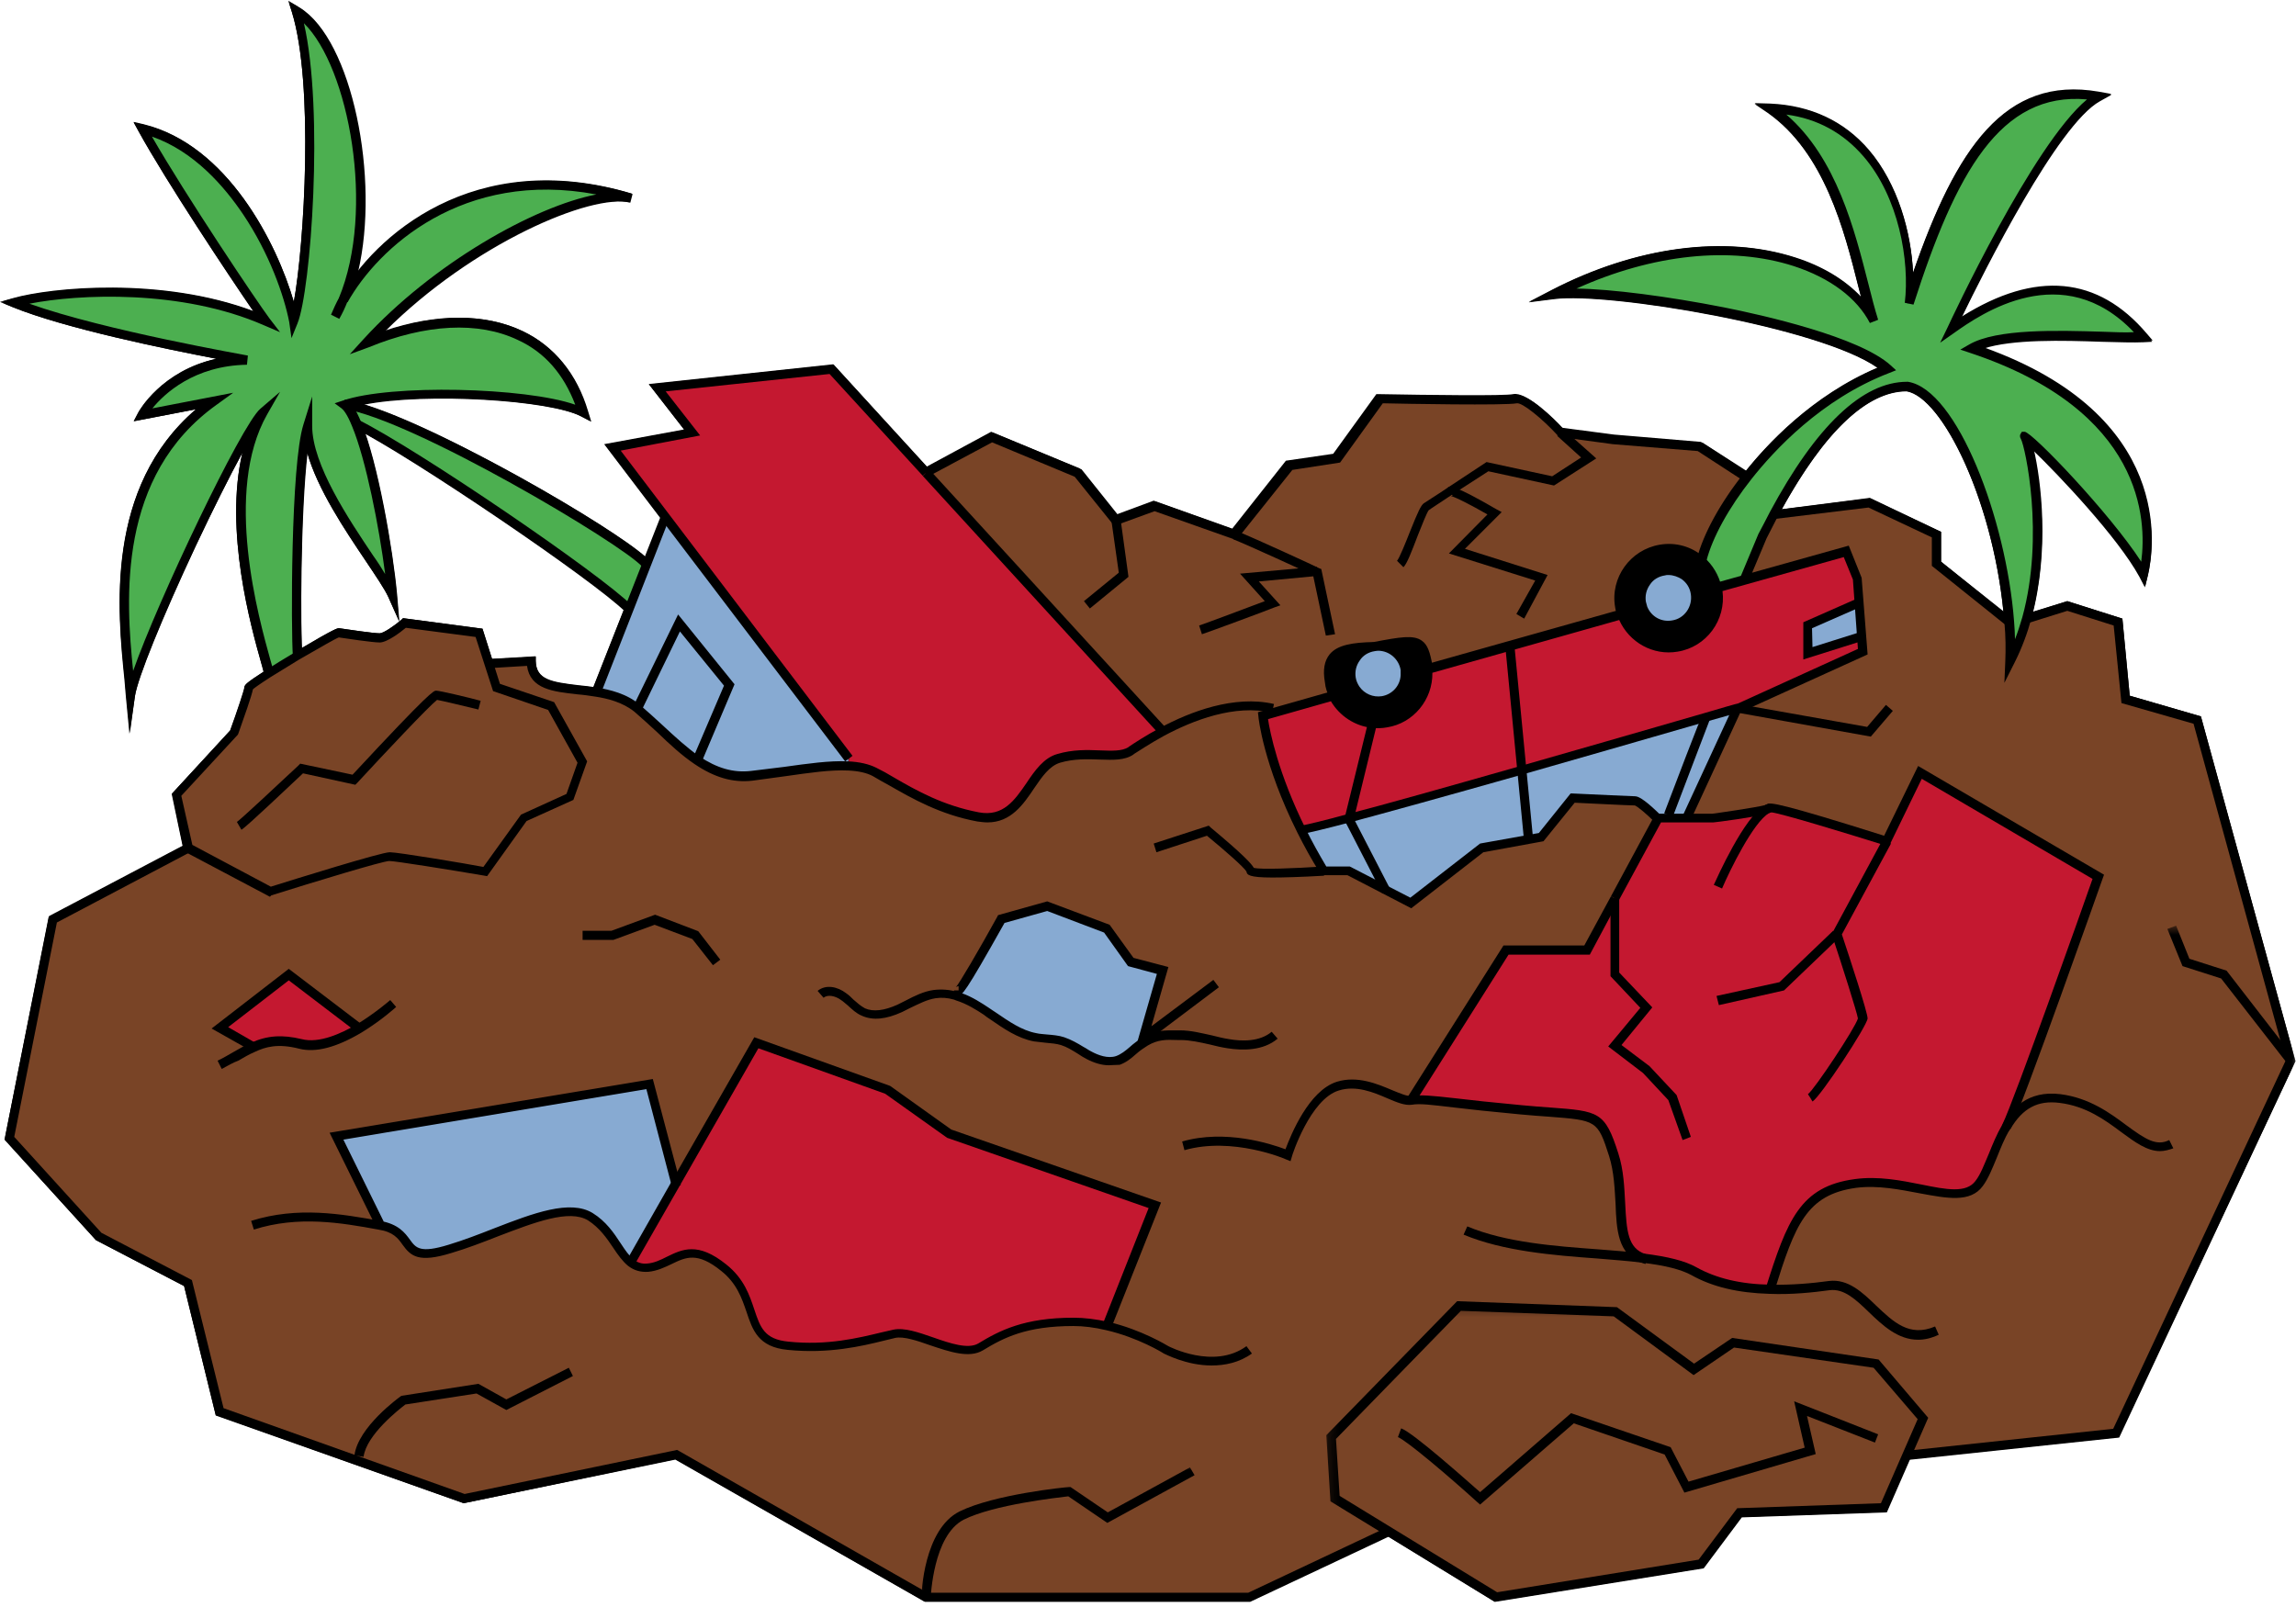<svg width="210" height="147" viewBox="0 0 210 147" fill="none" xmlns="http://www.w3.org/2000/svg">
<mask id="mask0_5507_6981" style="mask-type:luminance" maskUnits="userSpaceOnUse" x="0" y="0" width="210" height="147">
<path d="M0 0H210V147H0V0Z" fill="white"/>
</mask>
<g mask="url(#mask0_5507_6981)">
<path d="M209.953 97.067L201.302 65.531L194.792 63.64L194.12 56.588L189.083 54.989L185.932 55.958C187.401 49.995 186.604 43.989 185.974 41.218C188.286 43.442 193.703 49.156 195.677 52.765L196.177 53.729L196.432 52.682C197.021 50.286 198.865 38.151 181.396 31.895C184.042 31.015 188.703 31.14 192.229 31.265C193.828 31.307 195.172 31.349 196.052 31.307L196.849 31.265L196.307 30.635C191.896 25.343 186.229 24.802 179.422 29.041C181.526 24.713 188.198 11.406 192.062 9.265L193.115 8.677L191.938 8.463C183.37 6.994 178.922 13.588 174.974 25.01C174.807 21.312 173.589 16.906 170.943 13.796C168.677 11.109 165.609 9.682 161.917 9.557L160.484 9.515L161.661 10.312C166.87 13.968 168.677 21.062 169.979 26.27C170.062 26.604 170.146 26.901 170.229 27.234C168.76 25.64 166.703 24.422 164.182 23.583C157.755 21.484 149.609 22.573 141.927 26.562L139.828 27.656L142.177 27.359C147.135 26.729 166.448 29.922 171.74 33.661C165.948 36.135 161.786 40.463 159.729 43.067L155.74 40.505L147.766 39.833L142.979 39.203C142.135 38.281 139.745 35.927 138.568 36.135C137.812 36.307 130.797 36.224 126.266 36.135H126.052L122.109 41.593L117.781 42.224L112.87 48.442L105.688 45.88L102.286 47.14L98.927 42.937L90.823 39.578L84.859 42.77L76.255 33.364L59.375 35.172L62.604 39.328L55.344 40.672L60.464 47.39L59.078 50.958C55.891 48.104 40.438 39.161 33.297 37.02C38.964 35.885 50.344 36.599 53.203 38.109L54.083 38.573L53.786 37.609C52.781 34.208 50.682 31.645 47.828 30.302C44.427 28.661 39.974 28.661 35.229 30.302C43.208 22.323 54.083 17.661 57.651 18.541L57.859 17.744C45.391 14.01 36.865 19.677 32.75 24.885C34.766 16.317 32.203 3.635 27.417 0.698L26.37 0.067L26.703 1.119C28.719 7.666 27.838 22.364 26.875 27.614C25.318 22.239 20.787 13.25 13.141 11.406L12.219 11.192L12.682 12.036C15.198 16.609 20.87 25.135 23.177 28.494C14.781 25.343 4.703 26.354 1.172 27.317L0 27.614L1.13 28.073C5.964 30.047 15.24 31.937 19.818 32.817C14.823 33.953 12.766 37.562 12.682 37.734L12.26 38.531L17.927 37.437C9.573 44.578 10.75 55.958 11.38 62.172C11.422 62.677 11.463 63.177 11.505 63.64L11.838 67.125L12.344 63.682C12.594 62.047 14.823 56.547 17.885 49.995C19.484 46.593 20.995 43.567 22.172 41.427C20.49 48.567 22.969 57.385 23.891 60.661C23.974 60.995 24.057 61.25 24.099 61.458C22.338 62.593 22.338 62.718 22.338 62.927C22.297 63.177 21.667 65.109 21.037 66.833L15.703 72.625L16.708 77.416L4.448 83.88L0.417 104.244L8.776 113.442L16.838 117.64L19.734 129.442L42.411 137.505L61.766 133.474L84.484 146.448L84.568 146.489H114.297L126.938 140.526L136.677 146.489L155.781 143.422L159.271 138.76L172.536 138.302L174.635 133.474L193.786 131.458L209.953 97.067ZM54.25 62.885C53.786 62.802 53.37 62.76 52.906 62.718C50.427 62.422 49.042 62.213 49 60.489V60.073L45.01 60.281L44.13 57.51L36.865 56.547L36.74 56.672C36.026 57.302 35.062 57.932 34.724 57.932C34.177 57.932 31.87 57.593 31.031 57.468H30.99C30.859 57.468 30.651 57.468 27.588 59.276C27.458 56.041 27.5 46.385 28.088 41.385C29.016 44.703 31.531 48.401 33.422 51.255C34.349 52.64 35.146 53.817 35.479 54.531L36.49 56.797L36.276 54.317C35.943 50.541 34.724 43.567 33.38 39.625C39.344 42.895 53.958 52.849 57.062 55.745L54.25 62.885ZM177.536 51.38V48.651L171.026 45.583L162.964 46.593C166.911 39.453 170.776 35.802 174.385 35.802C177.62 36.349 182.24 45.625 183.245 56L177.536 51.38Z" fill="black"/>
</g>
<path d="M183.792 56.88C183.078 47.771 178.755 36.01 174.427 35.339C169.724 35.339 165.484 41.01 162.208 47.057C161.875 47.729 161.495 48.401 161.156 49.026C161.156 49.026 160.068 51.63 159.479 53.057L157.042 53.729C156.833 52.724 156.286 51.844 155.573 51.214C156.12 49.073 157.589 46.297 159.771 43.526C162.839 39.625 167.333 35.719 172.536 33.703C167.964 29.672 147.094 26.271 142.094 26.943C155.995 19.76 168.172 23.417 171.234 29.417C169.724 24.547 168.464 14.641 161.875 9.979C172.75 10.396 175.141 22.156 174.469 27.823C178.583 14.974 182.953 7.375 191.854 8.885C187.068 11.49 178.375 30.219 178.375 30.219C188.37 23.245 193.62 28.031 195.969 30.891C192.948 31.099 183.583 30.005 180.224 31.979C197.271 37.651 196.849 48.943 195.969 52.641C193.365 47.854 184.672 39.37 185.094 40.042C185.469 40.589 187.401 48.859 185.26 56.672C184.885 58.016 184.422 59.318 183.792 60.578C183.917 59.359 183.875 58.141 183.792 56.88Z" fill="#4CAF50"/>
<path d="M183.453 103.115C183.453 103.157 183.412 103.157 183.412 103.199C183.453 103.157 183.453 103.157 183.453 103.115Z" fill="#C41830"/>
<path d="M139.073 101.516C132.099 100.844 130.38 100.427 129.078 100.636L137.771 86.907H145.161L147.724 82.162L151.667 74.813H156.625C156.625 74.813 160.531 74.266 161.578 74.011C161.703 73.969 161.786 73.927 161.828 73.927C162.042 73.719 172.495 76.995 172.495 76.995L175.562 70.698L191.854 80.271C191.854 80.271 184.672 100.719 183.5 103.073C183.5 103.115 183.453 103.157 183.453 103.157C183.453 103.157 183.411 103.198 183.411 103.24C182.406 105 181.901 107.099 181.021 108.318C179.297 110.714 174.51 107.646 169.724 108.318C164.938 108.99 163.844 111.802 161.917 118.021C159.562 117.979 157.083 117.558 154.943 116.381C153.812 115.75 152.172 115.417 150.24 115.209C147.219 114.115 148.812 109.745 147.552 105.761C146.208 101.516 146 102.188 139.073 101.516Z" fill="#C41830"/>
<path d="M170.062 55.115L170.271 58.225L165.359 59.735V57.219L170.062 55.115Z" fill="#87AAD2"/>
<path d="M158.891 64.859L154.271 74.812H152.594V74.557C152.594 74.557 155.953 65.74 155.995 65.698C157.797 65.193 158.891 64.859 158.891 64.859Z" fill="#87AAD2"/>
<path d="M155.067 54.318C155.281 55.662 154.354 56.964 153.01 57.178C151.838 57.386 150.703 56.714 150.281 55.662C150.198 55.495 150.156 55.287 150.114 55.115C149.906 53.73 150.828 52.474 152.172 52.219C153.515 51.969 154.859 52.933 155.067 54.318Z" fill="#87AAD2"/>
<path d="M157.083 53.943C157.505 56.417 155.828 58.771 153.349 59.193C151.167 59.568 149.068 58.266 148.307 56.209C148.224 55.959 148.141 55.703 148.099 55.453C147.677 52.974 149.359 50.625 151.839 50.245C153.224 50.037 154.568 50.459 155.531 51.297C156.245 51.927 156.792 52.807 157 53.818C157.083 53.818 157.083 53.901 157.083 53.943ZM153.01 57.177C154.354 56.964 155.281 55.662 155.068 54.318V54.276C154.859 52.891 153.557 51.969 152.172 52.219C150.786 52.474 149.865 53.729 150.115 55.115C150.156 55.328 150.198 55.495 150.281 55.662C150.745 56.714 151.839 57.386 153.01 57.177Z" fill="black"/>
<path d="M148.307 56.209C149.021 58.266 151.125 59.568 153.349 59.193C155.828 58.771 157.505 56.459 157.083 53.943C157.083 53.901 157.042 53.818 157.042 53.73L159.479 53.058L168.885 50.417L169.89 52.891L170.062 55.115L165.359 57.219V59.776L170.312 58.266L170.396 59.651L158.89 64.901C158.89 64.901 157.797 65.235 155.995 65.74C152.38 66.792 145.833 68.683 139.198 70.568L138.104 59.146L148.307 56.209Z" fill="#C41830"/>
<mask id="mask1_5507_6981" style="mask-type:luminance" maskUnits="userSpaceOnUse" x="121" y="119" width="57" height="28">
<path d="M121.177 119.308H177.177V147H121.177V119.308Z" fill="white"/>
</mask>
<g mask="url(#mask1_5507_6981)">
<path d="M136.802 146.11L127.021 140.105L122.11 137.084L121.771 131.459L133.443 119.49L147.766 119.995L154.943 125.24L158.516 122.85L171.615 124.74L175.896 129.777L174.386 133.136L172.287 137.923L159.099 138.386L155.573 143.089L136.802 146.11Z" fill="#794426"/>
</g>
<path d="M152.594 74.558V74.813H151.667C151.667 74.813 150.031 73.172 149.61 73.172C149.193 73.172 143.901 72.922 143.901 72.922L141.005 76.49L139.828 76.698L139.24 70.526C145.875 68.641 152.38 66.75 156.037 65.698C155.953 65.698 152.594 74.558 152.594 74.558Z" fill="#87AAD2"/>
<path d="M123.365 74.938C127.354 73.886 133.318 72.209 139.198 70.526L139.787 76.698L135.542 77.5L129.037 82.579L126.682 81.36L123.365 74.938Z" fill="#87AAD2"/>
<path d="M125.51 66.161C123.953 65.995 122.609 65.026 121.937 63.64C121.729 63.265 121.604 62.844 121.521 62.38C121.099 59.906 122.276 59.276 125.594 59.146C124.208 59.359 123.281 60.661 123.536 62.047C123.578 62.422 123.745 62.76 123.953 63.052C124.5 63.807 125.427 64.271 126.432 64.104C127.609 63.891 128.448 62.927 128.531 61.791C128.531 61.625 128.531 61.416 128.49 61.25C128.281 59.906 126.979 58.937 125.594 59.193C129.625 58.432 130.083 58.432 130.463 60.911C130.463 61.036 130.505 61.12 130.505 61.25C130.713 63.599 129.078 65.781 126.724 66.161C126.349 66.203 125.927 66.203 125.51 66.161Z" fill="black"/>
<path d="M123.578 62.047C123.364 60.662 124.292 59.402 125.635 59.146C126.979 58.938 128.281 59.865 128.531 61.209C128.573 61.417 128.573 61.584 128.573 61.751C128.489 62.886 127.651 63.891 126.474 64.063C125.469 64.23 124.542 63.766 123.995 63.011C123.786 62.761 123.62 62.422 123.578 62.047Z" fill="#87AAD2"/>
<path d="M139.198 70.526C133.276 72.208 127.313 73.885 123.365 74.938L125.511 66.328V66.162C125.927 66.203 126.349 66.203 126.771 66.12C129.12 65.74 130.755 63.557 130.547 61.208L138.104 59.062L139.198 70.526Z" fill="#C41830"/>
<path d="M123.364 74.938C121.307 75.484 119.797 75.859 119.083 75.984C115.979 69.771 115.557 65.448 115.557 65.448L116.604 65.151L121.979 63.641C122.651 65.026 123.995 65.995 125.552 66.162V66.328L123.364 74.938Z" fill="#C41830"/>
<path d="M121.099 79.641C120.302 78.38 119.63 77.12 119.042 75.984C119.755 75.859 121.265 75.484 123.323 74.938L126.64 81.359L123.323 79.641H121.099Z" fill="#87AAD2"/>
<path d="M102.078 47.6L105.604 46.298L112.953 48.902L117.948 42.605L122.318 41.933L126.224 36.516C126.224 36.516 137.516 36.725 138.609 36.516C139.703 36.308 142.724 39.579 142.724 39.579L147.677 40.251L155.573 40.923L159.771 43.657C157.589 46.428 156.12 49.199 155.573 51.339C154.609 50.501 153.266 50.079 151.88 50.287C149.401 50.709 147.724 53.016 148.141 55.495C148.182 55.745 148.266 56.042 148.349 56.251L138.146 59.105L130.589 61.251C130.589 61.162 130.589 61.037 130.547 60.912C130.125 58.433 129.667 58.391 125.677 59.194C122.318 59.277 121.182 59.907 121.604 62.423C121.688 62.886 121.812 63.308 122.021 63.683L116.651 65.194L116.562 64.86C112.953 64.022 109.047 65.574 106.443 67.001L106.318 66.751L84.859 43.319L90.906 40.042L98.719 43.319L102.078 47.6Z" fill="#794426"/>
<path d="M103.464 96.016C103.042 96.397 102.625 96.73 102.12 96.897C101.281 97.193 100.313 96.897 99.516 96.48C98.719 96.058 98.005 95.469 97.125 95.219C96.323 94.969 95.443 95.011 94.604 94.839C92.922 94.506 91.537 93.412 90.151 92.449C89.354 91.902 88.433 91.355 87.505 91.063L87.636 90.683C87.844 90.683 91.537 84.131 91.537 84.131L95.74 82.959L101.198 85.016L103.38 88.037L106.318 88.792L104.557 95.011L104.641 95.136C104.261 95.344 103.886 95.641 103.464 96.016Z" fill="#87AAD2"/>
<path d="M77.599 70.068L77.641 69.354L60.844 47.266L56.016 40.88L63.323 39.536L60.13 35.422L76.042 33.703L84.734 43.193L106.193 66.625L106.318 66.875C104.932 67.588 103.927 68.302 103.464 68.594C102.12 69.521 99.599 68.469 96.87 69.266C94.141 70.068 93.677 75.401 89.479 74.599C85.281 73.802 82.427 71.745 80.031 70.484C79.359 70.276 78.521 70.109 77.599 70.068Z" fill="#C41830"/>
<path d="M63.74 69.563L66.677 62.678L62.062 57.006L58.24 64.86C57.146 63.98 55.844 63.6 54.5 63.391L57.526 55.745L59.12 51.672L60.802 47.35L77.599 69.438L77.557 70.152C75.078 70.027 71.844 70.699 68.693 71.032C66.849 71.199 65.25 70.568 63.74 69.563Z" fill="#87AAD2"/>
<path d="M105.646 110.251L101.281 121.298C100.312 121.084 99.266 120.917 98.172 120.917C93.807 120.917 91.667 122.011 89.693 123.183C87.719 124.36 83.812 121.548 81.797 122.011C79.781 122.428 76.422 123.521 72.099 123.1C67.771 122.683 69.703 118.735 66.219 115.923C62.734 113.105 61.641 115.709 59.245 115.923C58.62 115.964 58.115 115.792 57.734 115.459L61.807 108.318L69.198 95.428L81.167 99.756L86.833 103.787L105.646 110.251Z" fill="#C41830"/>
<path d="M66.724 62.678L63.781 69.563C61.891 68.303 60.213 66.412 58.323 64.86L62.146 57.006L66.724 62.678Z" fill="#87AAD2"/>
<mask id="mask2_5507_6981" style="mask-type:luminance" maskUnits="userSpaceOnUse" x="0" y="44" width="210" height="103">
<path d="M0 44.641H210V147H0V44.641Z" fill="white"/>
</mask>
<g mask="url(#mask2_5507_6981)">
<path d="M23.135 95.765C24.312 95.218 25.573 94.968 27.5 95.468C29.182 95.89 31.198 95.052 32.875 94.083L26.453 89.172L20.156 94.083L23.135 95.765ZM106.318 88.791L103.38 88.036L101.198 85.015L95.739 82.958L91.536 84.13C91.536 84.13 87.885 90.682 87.635 90.682L87.505 91.062C88.432 91.354 89.354 91.859 90.151 92.448C91.536 93.411 92.922 94.505 94.604 94.838C95.443 95.01 96.323 94.968 97.125 95.218C98.005 95.468 98.719 96.057 99.516 96.479C100.312 96.895 101.281 97.234 102.12 96.895C102.625 96.729 103.042 96.354 103.463 96.015C103.885 95.64 104.26 95.343 104.64 95.135L104.557 95.01L106.318 88.791ZM101.281 121.25L105.646 110.208L86.833 103.698L81.166 99.666L69.198 95.385L61.807 108.276L59.416 99.166L30.776 103.911L34.724 111.974C38.38 112.646 36.193 115.666 41.193 114.156C46.187 112.646 51.396 109.619 54.041 111.218C55.974 112.39 56.604 114.489 57.734 115.416C58.156 115.75 58.62 115.963 59.245 115.875C61.641 115.666 62.734 113.062 66.219 115.875C69.703 118.692 67.729 122.593 72.099 123.057C76.463 123.521 79.781 122.385 81.797 121.968C83.812 121.547 87.76 124.359 89.693 123.14C91.666 121.968 93.807 120.875 98.172 120.875C99.224 120.875 100.271 121.041 101.281 121.25ZM96.87 69.395C99.599 68.593 102.12 69.604 103.463 68.724C103.927 68.427 104.974 67.713 106.318 67C108.963 65.573 112.87 64.02 116.437 64.859L116.521 65.192L115.474 65.489C115.474 65.489 115.89 69.812 119 76.026C119.588 77.203 120.26 78.422 121.057 79.682H123.323L126.64 81.401L128.995 82.62L135.5 77.541L139.745 76.745L140.917 76.531L143.818 72.963C143.818 72.963 149.151 73.213 149.526 73.213C149.948 73.213 151.583 74.854 151.583 74.854L147.635 82.203L145.078 86.948H137.729L129.036 100.677C130.338 100.468 132.057 100.885 139.031 101.557C146 102.229 146.208 101.557 147.51 105.672C148.771 109.661 147.177 114.073 150.198 115.119C152.13 115.333 153.765 115.708 154.901 116.297C157.042 117.474 159.521 117.89 161.875 117.937C163.844 111.718 164.896 108.906 169.682 108.234C174.469 107.562 179.255 110.63 180.979 108.234C181.859 107.015 182.406 104.875 183.37 103.156C183.37 103.156 183.411 103.114 183.411 103.073C183.411 103.026 183.453 103.026 183.453 102.984C184.63 100.635 191.812 80.187 191.812 80.187L175.521 70.609L172.453 76.911C172.453 76.911 162.042 73.635 161.786 73.843C161.703 73.843 161.62 73.885 161.536 73.927C160.443 74.224 156.583 74.729 156.583 74.729H154.229L158.807 64.776L170.312 59.526L170.229 58.14L169.979 55.031L169.807 52.807L168.802 50.328L159.396 52.974C159.984 51.547 161.073 48.942 161.073 48.942C161.411 48.27 161.745 47.599 162.125 46.968H162.167L170.859 45.88L177.031 48.776V51.463L183.708 56.755C183.792 58.015 183.833 59.234 183.792 60.364C184.422 59.104 184.927 57.802 185.26 56.458L189 55.286L193.661 56.755L194.333 63.807L200.88 65.698L209.406 96.854L193.448 130.911L174.302 132.927L175.771 129.567L171.489 124.526L158.427 122.593L154.859 125.031L147.677 119.781L133.401 119.281L121.771 131.458L122.109 137.083L127.021 140.104L114.255 146.109H84.693L61.849 133.052L42.453 137.083L20.114 129.146L17.213 117.39L9.026 113.146L0.838 104.119L4.828 84.088L17.213 77.583L24.729 81.573C24.729 81.573 34.849 78.38 35.651 78.38C36.448 78.38 44.427 79.724 44.427 79.724L47.953 74.812L52.151 72.922L53.286 69.729L50.427 64.609L45.432 62.885L44.76 60.703L48.625 60.489C48.708 63.135 51.604 62.843 54.547 63.307C55.891 63.515 57.229 63.89 58.281 64.776C60.172 66.37 61.891 68.218 63.739 69.479C65.208 70.484 66.849 71.114 68.739 70.906C71.885 70.567 75.12 69.895 77.599 70.026C78.521 70.067 79.359 70.234 80.031 70.567C82.427 71.828 85.281 73.885 89.479 74.682C93.677 75.484 94.141 70.192 96.87 69.395Z" fill="#794426"/>
</g>
<path d="M59.416 99.167L61.807 108.276L57.734 115.417C56.604 114.49 55.974 112.391 54.041 111.219C51.437 109.578 46.229 112.604 41.193 114.157C36.193 115.667 38.38 112.646 34.724 111.974L30.776 103.912L59.416 99.167Z" fill="#87AAD2"/>
<path d="M59.162 51.63L57.568 55.703C54.589 52.724 37.959 41.469 32.625 38.782C32.245 37.901 31.87 37.23 31.49 36.98C37.834 37.943 57.104 49.323 59.078 51.589L59.162 51.63Z" fill="#4CAF50"/>
<path d="M32.625 38.782C34.177 42.522 35.521 50.542 35.859 54.402C34.724 51.844 28.13 44.157 28.13 38.954C27 42.48 27 57.511 27.209 59.99C26.328 60.537 25.36 61.079 24.604 61.584C24.313 60.074 19.396 45.964 24.058 37.693C22.214 39.245 12.552 59.735 11.964 63.558C11.422 57.428 9.151 44.115 19.568 36.683L13.057 37.943C13.057 37.943 15.745 33.032 22.63 32.907C22.63 32.907 7.891 30.344 1.302 27.657C5.245 26.521 16.084 25.683 24.354 29.334C23.094 27.657 15.912 16.949 13.057 11.782C21.12 13.797 25.865 24.172 26.875 29.376C28.005 26.563 29.391 8.423 27.125 0.99C32.12 4.016 34.979 18.881 31.406 27.402C31.115 27.949 30.86 28.454 30.651 28.959C30.948 28.454 31.198 27.949 31.406 27.402C34.599 21.735 43.667 13.881 57.651 18.084C53.453 17.074 41.276 22.787 33.547 31.266C42.281 27.657 50.724 29.251 53.287 37.693C49.927 35.886 36.276 35.297 31.49 36.98C31.87 37.23 32.245 37.902 32.625 38.782Z" fill="#4CAF50"/>
<path d="M26.412 89.131L32.834 94.042C31.198 95.011 29.141 95.85 27.459 95.428C25.531 94.969 24.271 95.178 23.094 95.725L20.068 94.001L26.412 89.131Z" fill="#C41830"/>
<path d="M47.953 74.813L44.427 79.725C44.427 79.725 36.448 78.381 35.651 78.381C34.849 78.381 24.729 81.574 24.729 81.574L17.214 77.584L16.209 72.667L21.412 67.001C21.412 67.001 22.755 63.266 22.755 62.886C22.755 62.761 23.516 62.256 24.563 61.584C25.318 61.079 26.245 60.537 27.167 59.99C29.016 58.897 30.776 57.891 30.948 57.891C30.948 57.891 34.011 58.35 34.682 58.35C35.354 58.35 36.948 57.006 36.948 57.006L43.797 57.933L44.677 60.745L45.349 62.928L50.344 64.652L53.203 69.772L52.068 72.964L47.953 74.813Z" fill="#794426"/>
<path d="M84.406 43.542L85.026 42.975L106.49 66.422L105.87 66.99L84.406 43.542Z" fill="black"/>
<path d="M77.302 69.646L55.26 40.63L62.562 39.287L59.333 35.13L76.213 33.323L85.031 42.985L84.401 43.526L75.875 34.209L60.885 35.802L64.036 39.834L56.771 41.219L77.974 69.141L77.302 69.646Z" fill="black"/>
<path d="M90.323 75.229C90.026 75.229 89.734 75.188 89.396 75.146C85.995 74.516 83.433 73.047 81.375 71.87C80.828 71.578 80.328 71.281 79.823 70.99C79.276 70.698 78.521 70.526 77.599 70.484C75.959 70.401 73.984 70.698 71.927 70.99C70.922 71.115 69.87 71.281 68.823 71.412C67.016 71.62 65.339 71.115 63.531 69.896C62.354 69.099 61.261 68.094 60.13 67C59.459 66.37 58.745 65.74 58.031 65.109C56.938 64.229 55.552 63.891 54.459 63.724C53.917 63.641 53.37 63.557 52.823 63.516C50.599 63.266 48.5 63.052 48.203 60.911L44.719 61.12L44.677 60.281L49 60.031V60.448C49.042 62.172 50.427 62.38 52.906 62.677C53.453 62.719 54 62.802 54.589 62.885C55.761 63.094 57.318 63.432 58.531 64.479C59.245 65.109 59.964 65.74 60.636 66.37C61.766 67.422 62.818 68.385 63.948 69.182C65.589 70.276 67.058 70.698 68.651 70.526C69.662 70.401 70.709 70.276 71.719 70.151C73.859 69.854 75.875 69.562 77.558 69.646C78.604 69.688 79.484 69.896 80.156 70.234C80.662 70.484 81.209 70.781 81.755 71.115C83.854 72.333 86.245 73.677 89.521 74.307C91.75 74.729 92.797 73.213 93.891 71.62C94.646 70.484 95.484 69.312 96.703 68.974C98.13 68.552 99.433 68.594 100.61 68.641C101.698 68.682 102.625 68.724 103.214 68.344L103.255 68.302C103.755 67.969 104.766 67.297 106.11 66.578C108.839 65.109 112.87 63.557 116.521 64.396L116.354 65.193C112.912 64.396 109.089 65.906 106.485 67.297C105.188 68.01 104.177 68.682 103.714 68.974L103.672 69.016C102.875 69.562 101.828 69.521 100.568 69.479C99.474 69.438 98.214 69.396 96.953 69.771C95.99 70.068 95.318 71.031 94.604 72.083C93.594 73.594 92.464 75.229 90.323 75.229Z" fill="black"/>
<path d="M24.687 82.031L16.838 77.875L15.745 72.583L21.078 66.792C21.708 65.068 22.338 63.177 22.38 62.885C22.38 62.635 22.38 62.547 24.396 61.25C25.109 60.786 26.031 60.24 27 59.651C30.651 57.469 30.859 57.469 30.989 57.469H31.031C31.87 57.594 34.177 57.932 34.724 57.932C35.062 57.932 36.026 57.26 36.739 56.672L36.864 56.547L44.13 57.51L45.724 62.552L50.682 64.229L53.703 69.646L52.443 73.172L48.161 75.104L44.552 80.146L44.297 80.099C41.109 79.557 36.151 78.76 35.604 78.76C35.021 78.76 28.677 80.688 24.812 81.906L24.687 82.031ZM17.594 77.287L24.771 81.109C26.786 80.479 34.849 77.958 35.651 77.958C36.406 77.958 42.703 79.01 44.213 79.302L47.656 74.516L51.812 72.625L52.823 69.771L50.135 64.943L45.099 63.219L43.5 58.266L37.12 57.427C36.614 57.849 35.396 58.771 34.724 58.771C34.094 58.771 31.531 58.391 30.989 58.307C30.651 58.432 29.349 59.193 27.375 60.323C26.411 60.911 25.531 61.458 24.771 61.922C23.599 62.677 23.219 62.969 23.135 63.052C23.01 63.682 22.338 65.573 21.791 67.125L21.75 67.208L16.583 72.797L17.594 77.287ZM23.177 62.885C23.177 62.885 23.177 62.927 23.177 62.969C23.177 62.969 23.177 62.927 23.177 62.885Z" fill="black"/>
<path d="M22.083 75.902L21.666 75.188C22.041 74.938 25.317 71.87 27.291 70.027L27.458 69.855L32.245 70.865C39.385 63.178 39.677 63.178 39.891 63.178C40.224 63.178 42.87 63.808 43.963 64.105L43.755 64.902C42.198 64.522 40.437 64.105 39.974 64.022C39.219 64.61 35.146 68.933 32.666 71.62L32.5 71.787L27.713 70.74C26.536 71.829 22.63 75.568 22.083 75.902Z" fill="black"/>
<path d="M110.812 124.907C108.5 124.907 106.573 123.855 106.443 123.813C106.401 123.772 104.094 122.345 101.156 121.673C100.104 121.423 99.099 121.298 98.172 121.298C93.891 121.298 91.833 122.345 89.901 123.522C88.641 124.277 86.833 123.647 85.073 123.058C83.896 122.641 82.635 122.22 81.88 122.386C81.547 122.47 81.208 122.553 80.828 122.641C78.812 123.141 75.792 123.855 72.052 123.48C69.323 123.225 68.823 121.631 68.276 119.996C67.854 118.777 67.396 117.391 65.963 116.256C63.781 114.49 62.734 114.996 61.432 115.626C60.802 115.923 60.13 116.256 59.292 116.339C58.573 116.381 57.99 116.214 57.443 115.792C56.938 115.376 56.516 114.787 56.099 114.157C55.51 113.277 54.839 112.308 53.786 111.636C52.068 110.589 48.917 111.803 45.516 113.105C44.13 113.652 42.703 114.199 41.276 114.621C38.292 115.542 37.578 114.912 36.823 113.865C36.406 113.277 35.984 112.688 34.599 112.475C31.198 111.85 27.292 111.178 23.219 112.475L22.969 111.678C27.25 110.334 31.24 111.048 34.766 111.678C36.448 111.975 37.036 112.772 37.495 113.402C38.042 114.157 38.422 114.662 41.021 113.865C42.411 113.443 43.839 112.897 45.224 112.35C48.792 110.964 52.151 109.704 54.208 110.964C55.427 111.72 56.141 112.772 56.771 113.735C57.188 114.365 57.526 114.871 57.948 115.209C58.323 115.501 58.703 115.626 59.161 115.584C59.833 115.542 60.422 115.251 61.01 114.954C62.396 114.282 63.823 113.568 66.427 115.667C68.068 116.97 68.568 118.522 68.99 119.782C69.537 121.423 69.912 122.511 72.099 122.725C75.667 123.1 78.521 122.386 80.62 121.881C81 121.798 81.375 121.714 81.713 121.631C82.719 121.423 84.021 121.881 85.365 122.345C86.917 122.891 88.557 123.438 89.479 122.891C91.412 121.714 93.677 120.537 98.172 120.537C99.182 120.537 100.229 120.667 101.365 120.917C104.427 121.631 106.781 123.1 106.865 123.141C106.865 123.141 111.021 125.324 114.005 123.141L114.505 123.813C113.333 124.652 112.031 124.907 110.812 124.907Z" fill="black"/>
<path d="M150.495 115.625C150.365 115.583 150.24 115.542 150.115 115.5C147.974 114.745 147.849 112.474 147.766 110.125C147.677 108.74 147.635 107.229 147.177 105.761C146.125 102.484 146.042 102.484 141.635 102.146C140.875 102.104 140.036 102.021 139.031 101.938C136.302 101.682 134.37 101.474 132.984 101.307C130.844 101.057 129.875 100.927 129.12 101.057C128.49 101.141 127.776 100.844 126.896 100.469C125.635 99.922 124.036 99.25 122.443 99.755C119.839 100.552 118.161 105.714 118.161 105.802L118.036 106.219L117.615 106.052C117.573 106.011 112.703 103.953 108.333 105.214L108.125 104.417C112.073 103.281 116.229 104.625 117.573 105.13C118.078 103.787 119.714 99.755 122.276 98.953C124.167 98.37 126.01 99.167 127.312 99.714C128.026 100.005 128.698 100.297 129.078 100.255C129.917 100.13 130.885 100.214 133.151 100.469C134.536 100.636 136.469 100.844 139.198 101.099C140.161 101.182 141.047 101.266 141.76 101.307C146.25 101.641 146.797 101.682 148.016 105.505C148.521 107.057 148.562 108.656 148.646 110.083C148.771 112.604 148.896 114.156 150.453 114.703C150.536 114.745 150.661 114.787 150.745 114.787L150.495 115.625Z" fill="black"/>
<path d="M175.438 122.552C173.589 122.552 172.203 121.25 170.943 120.037C169.766 118.901 168.677 117.849 167.333 118.021C165.818 118.229 163.844 118.438 161.828 118.354C158.974 118.271 156.625 117.724 154.693 116.636C153.766 116.131 152.297 115.75 150.156 115.5C148.896 115.334 147.552 115.25 146.083 115.12C142.052 114.828 137.474 114.448 133.865 112.938L134.203 112.183C137.688 113.651 142.177 113.99 146.167 114.282C147.636 114.407 149.021 114.49 150.281 114.662C152.594 114.953 154.104 115.334 155.156 115.922C156.958 116.927 159.188 117.474 161.917 117.516C163.886 117.558 165.735 117.391 167.292 117.177C169.011 116.969 170.313 118.188 171.573 119.407C173.167 120.917 174.636 122.344 176.99 121.339L177.323 122.094C176.61 122.427 176.021 122.552 175.438 122.552Z" fill="black"/>
<path d="M197.563 105.298C196.391 105.298 195.297 104.501 194.037 103.574C192.526 102.443 190.802 101.183 188.37 100.886C186.396 100.636 185.011 101.35 183.875 103.282L183.162 102.86C183.958 101.475 185.427 99.714 188.453 100.089C191.099 100.428 192.99 101.813 194.5 102.943C196.219 104.204 197.229 104.876 198.406 104.287L198.781 105.042C198.406 105.173 197.985 105.298 197.563 105.298Z" fill="black"/>
<path d="M162.292 118.104L161.495 117.849C163.469 111.594 164.646 108.531 169.64 107.859C171.781 107.563 173.88 107.984 175.771 108.359C178.036 108.823 179.844 109.161 180.682 108.026C181.146 107.438 181.484 106.516 181.901 105.547C182.239 104.708 182.614 103.786 183.078 102.984C183.078 102.984 183.12 102.901 183.161 102.859L183.792 103.365C183.328 104.161 182.995 105 182.656 105.844C182.239 106.849 181.859 107.818 181.354 108.49C180.224 110.042 178.083 109.62 175.604 109.161C173.797 108.823 171.781 108.401 169.765 108.656C165.229 109.286 164.182 112.016 162.292 118.104Z" fill="black"/>
<path d="M129.411 100.886L128.698 100.428L137.515 86.485H144.906L147.344 81.99L148.057 82.37L145.411 87.324H137.979L129.411 100.886Z" fill="black"/>
<path d="M148.057 82.37L147.344 81.99L151.417 74.433H156.625C156.958 74.391 160.531 73.886 161.495 73.636L161.703 74.433C160.615 74.73 156.875 75.23 156.708 75.23H151.922L148.057 82.37Z" fill="black"/>
<path d="M183.75 103.449L183.203 103.027L183.453 103.157L183.12 102.902L183.162 102.818C184.214 100.678 190.469 83.042 191.391 80.397L175.771 71.24L172.75 77.459L172.412 77.329C168.802 76.199 162.88 74.391 162 74.308C161.917 74.35 161.828 74.35 161.745 74.391L161.537 73.594C161.578 73.594 161.62 73.553 161.662 73.553C161.917 73.386 162.88 73.469 172.328 76.449L175.438 70.068L192.443 80.016L192.318 80.355C192.021 81.193 185.094 100.844 183.917 103.199L183.833 103.324C183.792 103.407 183.792 103.407 183.75 103.449ZM161.62 73.594C161.578 73.594 161.578 73.636 161.62 73.594C161.578 73.636 161.578 73.636 161.62 73.594ZM183.412 103.199L183.078 102.943L183.203 102.985L183.412 103.199Z" fill="black"/>
<path d="M153.896 104.287L152.594 100.636L150.281 98.157L147.094 95.725L150.031 92.193L147.302 89.297V82.162H148.099V88.964L151.125 92.152L148.307 95.594L150.87 97.527L153.349 100.173L154.651 103.995L153.896 104.287Z" fill="black"/>
<path d="M165.776 100.761L165.359 100.048L165.568 100.428L165.359 100.089C165.948 99.667 169.682 94.042 169.932 93.162C169.849 92.615 168.464 88.251 167.583 85.605L167.542 85.433L172.203 76.787L172.958 77.162L168.464 85.475C169.219 87.745 170.818 92.615 170.818 93.162C170.776 93.834 166.531 100.298 165.776 100.761Z" fill="black"/>
<path d="M157.214 91.943L157 91.104L162.755 89.844L167.667 85.141L168.255 85.729L163.172 90.599L157.214 91.943Z" fill="black"/>
<path d="M157.505 81.276L156.75 80.943C157.042 80.313 159.521 74.73 161.411 73.677L161.495 73.594H161.578C161.661 73.552 161.745 73.511 161.828 73.511L162 74.308C161.958 74.308 161.917 74.349 161.875 74.349L161.786 74.391C160.359 75.23 158.219 79.599 157.505 81.276Z" fill="black"/>
<path d="M113.078 49.407L105.604 46.761L101.912 48.105L98.297 43.61L90.74 40.464L84.776 43.657H84.651V43.235L84.443 42.855L90.656 39.495L98.761 42.855L102.12 47.058L105.521 45.797L112.703 48.355L117.615 42.141L121.938 41.511L125.886 36.052H126.099C130.63 36.136 137.646 36.224 138.401 36.052C139.573 35.802 141.969 38.193 142.807 39.12L147.594 39.75L155.573 40.422L159.943 43.276L159.479 43.99L155.281 41.261L147.511 40.63L142.557 39.959L142.474 39.834C141.089 38.323 139.24 36.808 138.735 36.891C137.688 37.105 128.365 36.938 126.474 36.891L122.568 42.313L118.203 42.985L113.078 49.407Z" fill="black"/>
<path d="M183.542 57.261L183.5 57.219L176.693 51.761V49.157L170.901 46.427L162.292 47.474L162.208 46.677L171.026 45.542L177.537 48.651V51.38L184.083 56.589L183.542 57.261Z" fill="black"/>
<path d="M183.328 62.464L183.411 60.49C183.453 59.402 183.453 58.225 183.328 56.923C182.49 46.173 177.703 36.35 174.385 35.761C170.651 35.803 166.661 39.667 162.589 47.266C162.292 47.855 161.958 48.485 161.578 49.24C161.578 49.24 160.484 51.844 159.901 53.23L159.141 52.891C159.729 51.464 160.823 48.86 160.823 48.86C161.245 48.063 161.578 47.433 161.875 46.844C166.115 38.954 170.354 34.923 174.427 34.923H174.51C179.005 35.636 183.5 47.475 184.214 56.839C184.255 57.386 184.297 57.975 184.297 58.475C184.547 57.85 184.755 57.178 184.969 56.459C187.026 48.985 185.219 40.839 184.844 40.167C184.714 39.959 184.755 39.792 184.797 39.709L184.927 39.495H185.177C185.849 39.495 192.99 46.969 195.844 51.381C196.349 47.6 196.094 37.563 180.182 32.277L179.297 31.98L180.094 31.522C182.615 30.048 188.203 30.22 192.318 30.345C193.406 30.386 194.375 30.428 195.172 30.386C188.661 23.542 181.188 28.704 178.708 30.47L177.453 31.35L178.125 29.964C178.458 29.251 185.932 13.209 190.885 9.094C182.953 8.381 178.88 15.813 175.016 27.865L174.219 27.699C174.677 23.876 173.672 18.042 170.438 14.303C168.589 12.162 166.24 10.86 163.385 10.48C168.005 14.47 169.641 21.105 170.901 26.016C171.193 27.193 171.49 28.329 171.781 29.251L171.026 29.548C169.849 27.277 167.417 25.433 164.057 24.339C158.302 22.49 151.167 23.245 144.193 26.396C147.385 26.438 152.552 27.11 157.672 28.115C161.286 28.834 170.021 30.803 172.917 33.407L173.422 33.87L172.792 34.12C166.573 36.516 162.25 41.219 160.193 43.824C158.135 46.428 156.625 49.157 156.078 51.298L156.036 51.381L155.656 51.256H155.198V51.131C155.781 48.86 157.339 46.006 159.479 43.318C161.495 40.756 165.693 36.178 171.74 33.62C166.406 29.881 147.135 26.688 142.177 27.318L139.828 27.615L141.927 26.521C149.651 22.532 157.755 21.485 164.182 23.542C166.703 24.339 168.76 25.6 170.229 27.152C170.146 26.86 170.062 26.521 169.979 26.188C168.677 21.021 166.87 13.923 161.661 10.23L160.484 9.433L161.917 9.475C165.609 9.641 168.677 11.068 170.943 13.714C173.589 16.824 174.807 21.23 174.974 24.928C178.922 13.548 183.37 6.912 191.938 8.381L193.115 8.594L192.062 9.178C188.203 11.282 181.484 24.631 179.427 28.959C186.188 24.714 191.896 25.261 196.349 30.511L196.891 31.141L196.094 31.183C195.214 31.266 193.87 31.225 192.276 31.141C188.745 31.016 184.083 30.891 181.438 31.772C198.906 38.027 197.021 50.162 196.474 52.558L196.219 53.605L195.719 52.641C193.745 49.027 188.328 43.36 186.016 41.094C186.688 43.949 187.484 50.37 185.807 56.548C185.427 57.933 184.927 59.277 184.297 60.537L183.328 62.464Z" fill="black"/>
<path d="M20.281 97.782L19.901 97.026C20.448 96.771 20.911 96.48 21.37 96.224C21.916 95.933 22.422 95.594 22.969 95.386C24.437 94.714 25.823 94.63 27.588 95.052C29.182 95.469 31.198 94.547 32.625 93.709C34.349 92.657 35.693 91.48 35.693 91.48L36.234 92.11C36.193 92.151 34.849 93.37 33.047 94.464C30.776 95.808 28.89 96.313 27.375 95.933C25.401 95.427 24.271 95.766 23.302 96.224C22.797 96.438 22.297 96.73 21.791 97.026C21.328 97.193 20.828 97.485 20.281 97.782Z" fill="black"/>
<path d="M22.927 96.099L19.354 94.083L26.411 88.625L33.088 93.708L32.583 94.38L26.411 89.677L20.87 93.958L23.344 95.385L22.927 96.099Z" fill="black"/>
<path d="M65.209 88.292L63.323 85.896L59.875 84.594L56.099 85.979H53.287V85.141H55.932L59.917 83.672L63.865 85.182L65.88 87.787L65.209 88.292Z" fill="black"/>
<path d="M34.349 112.141L30.146 103.615L59.709 98.703L62.271 108.401L61.474 108.615L59.12 99.625L31.406 104.245L35.104 111.76L34.349 112.141Z" fill="black"/>
<path d="M101.656 121.423L100.86 121.126L105.057 110.506L86.625 104.079L80.959 100.048L69.365 95.891L58.073 115.626L57.734 115.417H57.318V115.292L61.432 108.068L68.99 94.881L81.417 99.334L87.005 103.324L106.193 110.001L101.656 121.423Z" fill="black"/>
<path d="M101.406 97.444C100.776 97.444 100.062 97.235 99.349 96.855C99.099 96.73 98.844 96.563 98.594 96.397C98.047 96.058 97.583 95.766 97.037 95.595C96.62 95.47 96.156 95.428 95.651 95.386C95.318 95.345 94.938 95.303 94.562 95.261C93.052 94.97 91.792 94.084 90.573 93.246C90.365 93.121 90.151 92.954 89.984 92.824C89.354 92.407 88.432 91.819 87.463 91.522L87.255 91.438C86.667 91.272 86.12 91.23 85.573 91.313C84.776 91.438 84.062 91.819 83.266 92.194C83.016 92.324 82.76 92.449 82.51 92.574C81.042 93.246 79.823 93.371 78.812 92.907C78.312 92.699 77.932 92.324 77.557 91.985C77.344 91.819 77.135 91.61 76.927 91.48C76.422 91.105 75.708 90.938 75.328 91.272L74.781 90.641C75.542 90.011 76.63 90.266 77.385 90.85C77.641 91.022 77.849 91.23 78.057 91.438C78.396 91.735 78.729 92.027 79.109 92.235C79.865 92.574 80.875 92.449 82.088 91.902C82.344 91.777 82.594 91.652 82.844 91.522C83.646 91.105 84.484 90.683 85.406 90.558C86.12 90.475 86.875 90.516 87.677 90.766L87.969 90.85C88.932 91.188 89.818 91.777 90.448 92.194C90.656 92.324 90.865 92.49 91.078 92.615C92.25 93.412 93.427 94.251 94.771 94.506C95.109 94.589 95.443 94.589 95.781 94.631C96.281 94.673 96.828 94.714 97.333 94.881C97.963 95.095 98.552 95.428 99.099 95.766C99.349 95.891 99.557 96.058 99.812 96.183C100.438 96.522 101.323 96.855 102.078 96.605C102.542 96.438 102.958 96.1 103.297 95.808C103.714 95.428 104.135 95.136 104.516 94.881C105.646 94.209 106.573 94.251 107.62 94.251H107.917C108.922 94.251 109.885 94.506 110.854 94.714C111.359 94.839 111.859 94.97 112.406 95.053C113.583 95.261 115.219 95.303 116.312 94.381L116.859 95.011C115.516 96.141 113.625 96.1 112.281 95.891C111.734 95.808 111.188 95.683 110.688 95.553C109.76 95.345 108.839 95.136 107.958 95.136H107.661C106.656 95.095 105.901 95.095 104.974 95.641C104.641 95.85 104.26 96.1 103.885 96.438C103.464 96.813 103 97.194 102.411 97.402C101.995 97.402 101.698 97.444 101.406 97.444Z" fill="black"/>
<path d="M103.797 96.099L105.813 89.088L103.172 88.375L100.985 85.307L95.781 83.333L91.875 84.427C88.177 91.021 88.011 91.021 87.677 91.021H87.255V90.599H88.094H87.677V90.219C87.547 90.219 87.464 90.266 87.422 90.307C87.719 90.01 89.604 86.776 91.203 83.88L91.287 83.713L95.781 82.453L101.49 84.594L103.672 87.62L106.865 88.458L105.313 93.875L110.979 89.635L111.485 90.307L103.797 96.099Z" fill="black"/>
<mask id="mask3_5507_6981" style="mask-type:luminance" maskUnits="userSpaceOnUse" x="0" y="0" width="35" height="68">
<path d="M0 0H34.51V67.307H0V0Z" fill="white"/>
</mask>
<g mask="url(#mask3_5507_6981)">
<path d="M11.88 67.083L11.547 63.599C11.505 63.135 11.463 62.677 11.422 62.13C10.75 55.916 9.615 44.578 17.927 37.437L12.219 38.531L12.635 37.734C12.724 37.562 14.781 33.911 19.776 32.817C15.198 31.937 5.917 30.047 1.089 28.073L0 27.614L1.172 27.276C4.703 26.27 14.781 25.302 23.177 28.453C20.87 25.093 15.198 16.567 12.682 11.995L12.219 11.151L13.141 11.364C20.787 13.25 25.318 22.239 26.875 27.614C27.838 22.364 28.719 7.666 26.703 1.119L26.37 0.067L27.292 0.656C32.667 3.932 35.229 19.297 31.745 27.614L30.99 27.276C34.349 19.213 31.912 6.156 27.797 2.125C29.646 10.146 28.427 26.604 27.208 29.588L26.662 30.932L26.453 29.458C25.99 27.067 24.646 23.203 22.255 19.635C20.531 17.073 17.76 13.838 13.896 12.495C17.005 17.911 23.516 27.614 24.646 29.125L25.615 30.385L24.141 29.755C16.583 26.437 7.135 26.901 2.688 27.781C9.656 30.26 22.547 32.484 22.672 32.526L22.588 33.364C17.76 33.448 15.031 36.01 13.938 37.354L21.328 35.927L19.818 37.02C10.708 43.526 11.505 54.823 12.177 61.375C14.443 54.906 22.083 38.864 23.807 37.395L25.615 35.843L24.438 37.901C20.406 45 23.682 56.588 24.729 60.364C24.901 60.911 24.984 61.291 25.026 61.5L24.188 61.666C24.141 61.5 24.057 61.12 23.891 60.62C22.969 57.343 20.49 48.526 22.172 41.385C20.995 43.567 19.484 46.593 17.885 49.953C14.823 56.458 12.594 61.963 12.344 63.64L11.88 67.083Z" fill="black"/>
</g>
<path d="M31.031 29.167L30.276 28.787C30.484 28.287 30.734 27.74 31.031 27.193L31.786 27.574C31.573 28.115 31.323 28.662 31.031 29.167Z" fill="black"/>
<path d="M26.787 60.032C26.62 57.761 26.578 42.521 27.755 38.823L28.552 36.266V38.954C28.552 42.521 31.912 47.516 34.136 50.834C34.557 51.422 34.932 52.011 35.229 52.516C34.682 48.23 33.464 42.016 32.203 38.995C31.745 37.86 31.406 37.48 31.24 37.355L30.609 36.891L31.365 36.641C35.734 35.131 48.036 35.422 52.615 37.021C51.562 34.251 49.844 32.235 47.365 31.099C43.755 29.375 38.922 29.631 33.719 31.771L31.995 32.402L33.255 31.016C39.594 24.089 48.875 18.881 54.547 17.787C42.323 15.48 34.557 22.698 31.787 27.657L31.073 27.235C34.177 21.652 43.333 13.381 57.776 17.704L57.568 18.5C54 17.62 43.083 22.282 35.146 30.261C39.891 28.662 44.297 28.662 47.74 30.261C50.641 31.646 52.698 34.162 53.703 37.563L54 38.532L53.115 38.068C50.136 36.474 37.495 35.761 32.292 37.188C32.542 37.521 32.792 38.027 33.047 38.657C34.557 42.266 35.943 50.245 36.323 54.402L36.531 56.881L35.521 54.615C35.188 53.902 34.391 52.724 33.464 51.339C31.531 48.485 29.057 44.787 28.13 41.469C27.5 46.844 27.458 57.761 27.672 60.032H26.787Z" fill="black"/>
<path d="M58.745 51.844C56.938 49.787 37.75 38.365 31.406 37.396L31.531 36.558C37.833 37.521 57.188 48.776 59.333 51.297L58.745 51.844Z" fill="black"/>
<path d="M57.359 56.125C57.318 56.083 57.276 56.042 57.229 56C54.375 53.146 37.667 41.807 32.417 39.161L32.334 39.078L32.625 38.781L32.792 38.406C38.25 41.135 54.839 52.432 57.818 55.411C57.859 55.453 57.901 55.495 57.901 55.495L57.359 56.125Z" fill="black"/>
<path d="M54.922 63.516L54.547 63.349H54.125V63.266L60.464 47.141L61.219 47.432L54.922 63.516Z" fill="black"/>
<path d="M99.682 55.662L99.141 54.99L102.328 52.386L101.656 47.641L102.5 47.558L103.214 52.766L99.682 55.662Z" fill="black"/>
<path d="M121.266 58.141L120.094 52.6C119.083 52.136 114.339 49.954 112.787 49.324L113.12 48.568C114.844 49.282 120.427 51.844 120.636 51.969L120.849 52.053L122.11 58.016L121.266 58.141Z" fill="black"/>
<path d="M109.932 58.016L109.677 57.219C109.974 57.13 113.458 55.833 115.682 54.99L113.417 52.474L120.427 51.844L120.511 52.682L115.136 53.188L117.11 55.37L116.521 55.578C116.271 55.703 110.349 57.891 109.932 58.016Z" fill="black"/>
<path d="M128.364 51.886L127.776 51.297C127.984 51.089 128.573 49.615 128.953 48.651C129.708 46.761 129.958 46.255 130.213 46.047C130.38 45.922 131.344 45.334 132.396 44.62L135.963 42.266L141.969 43.568L144.614 41.849L142.432 39.875L142.979 39.245L146 41.933L142.135 44.412L136.13 43.11L132.812 45.25C131.807 45.922 130.885 46.511 130.672 46.677C130.505 46.886 130.042 48.063 129.708 48.901C129.078 50.542 128.698 51.547 128.364 51.886Z" fill="black"/>
<path d="M139.406 56.589L138.693 56.167L140.417 53.105L132.521 50.626L136.047 47.058C134.578 46.214 133.026 45.417 132.688 45.376C132.688 45.376 132.771 45.376 132.86 45.334L132.396 44.62C132.604 44.454 132.901 44.282 136.886 46.594L137.349 46.844L133.99 50.204L141.547 52.6L139.406 56.589Z" fill="black"/>
<path d="M147.932 56.375C147.849 56.125 147.766 55.833 147.724 55.536C147.261 52.849 149.109 50.286 151.797 49.828C153.266 49.573 154.734 49.995 155.828 50.958C156.667 51.672 157.214 52.641 157.464 53.687L156.667 53.859C156.5 52.974 155.995 52.177 155.323 51.588C154.396 50.791 153.182 50.458 151.964 50.666C149.74 51.041 148.182 53.187 148.563 55.411C148.604 55.661 148.646 55.916 148.729 56.125L147.932 56.375Z" fill="black"/>
<path d="M152.635 57.636C151.458 57.636 150.364 56.922 149.948 55.834C149.864 55.662 149.781 55.412 149.781 55.203C149.651 54.443 149.823 53.646 150.281 53.016C150.745 52.386 151.416 51.969 152.172 51.844C152.927 51.714 153.724 51.886 154.354 52.344C154.984 52.807 155.406 53.479 155.531 54.235C155.781 55.834 154.692 57.344 153.14 57.594C152.927 57.636 152.76 57.636 152.635 57.636ZM152.594 52.599C152.469 52.599 152.38 52.599 152.255 52.641C151.708 52.724 151.208 53.016 150.911 53.479C150.578 53.943 150.453 54.49 150.536 55.032C150.578 55.203 150.62 55.37 150.661 55.495C151.036 56.417 151.963 56.922 152.927 56.755C154.062 56.589 154.817 55.495 154.651 54.36C154.567 53.776 154.271 53.313 153.812 52.974C153.474 52.766 153.052 52.599 152.594 52.599Z" fill="black"/>
<path d="M121.604 63.808C121.396 63.391 121.224 62.928 121.182 62.422C120.974 61.251 121.141 60.449 121.604 59.865C122.318 58.98 123.745 58.771 125.635 58.73C128.068 58.266 129.286 58.058 130.042 58.605C130.589 58.98 130.797 59.693 131.01 60.829C131.01 60.912 131.052 60.995 131.052 61.079V61.162L130.214 61.251V61.162C130.214 61.079 130.214 61.037 130.172 60.954C130 60.074 129.875 59.485 129.542 59.277C129.036 58.938 127.776 59.146 125.76 59.527H125.677C123.703 59.568 122.693 59.818 122.234 60.365C121.938 60.745 121.854 61.334 121.979 62.256C122.068 62.678 122.151 63.053 122.359 63.391L121.604 63.808Z" fill="black"/>
<path d="M126.052 64.563C125.089 64.563 124.208 64.105 123.662 63.308C123.412 62.928 123.24 62.553 123.156 62.131C123.031 61.375 123.198 60.578 123.662 59.948C124.125 59.318 124.797 58.896 125.552 58.771C127.146 58.521 128.656 59.568 128.912 61.162C128.953 61.375 128.953 61.625 128.953 61.834C128.87 63.219 127.859 64.313 126.516 64.563C126.349 64.563 126.182 64.563 126.052 64.563ZM126.052 59.526C125.927 59.526 125.844 59.526 125.719 59.568C125.172 59.651 124.667 59.948 124.375 60.407C124.037 60.87 123.912 61.417 123.995 61.964C124.037 62.256 124.167 62.553 124.333 62.803C124.797 63.474 125.594 63.808 126.391 63.683C127.354 63.516 128.068 62.719 128.109 61.75C128.109 61.584 128.109 61.459 128.109 61.292C127.943 60.282 127.063 59.526 126.052 59.526Z" fill="black"/>
<path d="M129.078 83.084L123.24 80.058H120.849L120.724 79.85C119.964 78.631 119.292 77.417 118.662 76.157C115.557 69.938 115.094 65.657 115.094 65.49L115.052 65.152L122.151 63.136L122.318 63.433C122.948 64.693 124.167 65.574 125.552 65.699C125.927 65.74 126.307 65.74 126.682 65.657C128.828 65.324 130.339 63.35 130.125 61.209L130.083 60.87L148.563 55.662L148.688 56.042C149.36 57.933 151.292 59.063 153.266 58.73C155.531 58.35 157.042 56.209 156.667 53.985C156.667 53.943 156.625 53.86 156.625 53.818L156.5 53.438L169.094 49.912L170.271 52.85L170.818 59.865L159.188 65.152L154.651 74.98L153.896 74.641L158.557 64.563L158.682 64.48L169.932 59.36L169.474 53.016L168.636 50.959L157.547 54.068C157.886 56.714 156.078 59.193 153.432 59.61C151.208 59.99 149.021 58.772 148.099 56.714L131.011 61.542C131.052 63.98 129.287 66.162 126.854 66.537C126.391 66.626 125.927 66.626 125.469 66.579C123.912 66.412 122.526 65.49 121.729 64.147L115.979 65.782C116.146 66.917 116.901 70.74 119.422 75.818C120.005 76.995 120.636 78.131 121.307 79.261H123.453L128.995 82.115L135.375 77.162L140.75 76.199L143.651 72.584H143.86C145.708 72.667 149.235 72.839 149.568 72.839C149.948 72.839 150.745 73.428 151.922 74.6L151.333 75.188C150.662 74.516 149.781 73.761 149.526 73.678C148.979 73.678 144.995 73.469 144.026 73.428L141.172 76.954L135.672 77.959L129.078 83.084Z" fill="black"/>
<path d="M164.938 60.323V56.922L169.979 54.698H170.062V55.115L170.229 55.495L165.734 57.469L165.776 59.193L170.188 57.802L170.396 58.605L164.938 60.323Z" fill="black"/>
<path d="M119 76.407L118.833 75.568C118.875 75.568 118.958 75.568 119 75.527C119.672 75.402 121.099 75.063 123.24 74.475C126.641 73.594 131.849 72.126 139.073 70.068C143.943 68.683 149.61 67.042 155.87 65.235C157.672 64.693 158.766 64.397 158.766 64.397H158.974L170.776 66.495L172.495 64.48L173.125 65.027L171.11 67.381L158.932 65.193C158.641 65.282 157.63 65.574 156.12 65.995C149.865 67.797 144.193 69.438 139.323 70.824C132.057 72.881 126.896 74.308 123.453 75.23C121.224 75.818 119.797 76.157 119.125 76.282C119.083 76.407 119.042 76.407 119 76.407Z" fill="black"/>
<path d="M137.682 59.152L138.515 59.068L140.219 76.709L139.385 76.787L137.682 59.152Z" fill="black"/>
<path d="M153.01 74.682L152.213 74.391C155.656 65.365 155.656 65.365 155.87 65.281L156.161 66.078L155.995 65.698L156.37 65.865C156.245 66.162 154.312 71.281 153.01 74.682Z" fill="black"/>
<path d="M126.432 81.74L126.349 81.573L122.948 74.98L125.088 66.245L125.885 66.454L123.828 74.896L127.146 81.318L126.432 81.74Z" fill="black"/>
<mask id="mask4_5507_6981" style="mask-type:luminance" maskUnits="userSpaceOnUse" x="173" y="53" width="37" height="81">
<path d="M173.177 53.975H210V133.975H173.177V53.975Z" fill="white"/>
</mask>
<g mask="url(#mask4_5507_6981)">
<path d="M174.427 133.558L174.344 132.714L193.281 130.699L209.068 96.985L200.63 66.204L194.036 64.313L193.323 57.219L189.083 55.876L185.469 57.006L185.219 56.209L189.083 54.99L194.12 56.589L194.792 63.641L201.302 65.532L209.953 97.068L193.828 131.501L174.427 133.558Z" fill="black"/>
</g>
<mask id="mask5_5507_6981" style="mask-type:luminance" maskUnits="userSpaceOnUse" x="0" y="76" width="128" height="71">
<path d="M0 76.641H127.844V147H0V76.641Z" fill="white"/>
</mask>
<g mask="url(#mask5_5507_6981)">
<path d="M114.338 146.531H84.609L84.526 146.49L61.766 133.516L42.411 137.505L19.734 129.484L16.838 117.641L8.776 113.443L0.417 104.245L4.489 83.797L17.005 77.203L17.38 77.958L5.203 84.385L1.302 103.995L9.276 112.771L17.552 117.094L20.448 128.812L42.495 136.661L61.932 132.63L84.818 145.693H114.172L126.812 139.729L127.187 140.484L114.338 146.531Z" fill="black"/>
</g>
<mask id="mask6_5507_6981" style="mask-type:luminance" maskUnits="userSpaceOnUse" x="121" y="117" width="57" height="31">
<path d="M121.177 117.975H177.177V147.001H121.177V117.975Z" fill="white"/>
</mask>
<g mask="url(#mask6_5507_6981)">
<path d="M136.719 146.532L121.688 137.334L121.308 131.287L133.276 119.026L147.891 119.573L154.943 124.74L158.427 122.386L171.823 124.36L176.36 129.693L172.578 138.344L159.313 138.802L155.828 143.464L136.719 146.532ZM122.526 136.834L136.933 145.651L155.365 142.667L158.891 137.964L172.037 137.506L175.396 129.818L171.365 125.115L158.599 123.266L154.901 125.787L147.594 120.412L133.615 119.907L122.193 131.625L122.526 136.834Z" fill="black"/>
</g>
<path d="M64.161 69.73L63.364 69.397L66.219 62.719L62.187 57.761L58.661 65.027L57.901 64.652L62.021 56.209L67.182 62.594L64.161 69.73Z" fill="black"/>
<path d="M135.375 137.631L135.083 137.375C132.729 135.235 128.698 131.792 127.859 131.459L128.156 130.657C129.286 131.078 134.031 135.318 135.375 136.495L143.693 129.271L152.802 132.381L154.438 135.532L165.062 132.422L164.099 128.183L171.781 131.203L171.49 131.959L165.276 129.526L166.073 133.011L154.062 136.537L152.255 133.052L143.943 130.198L135.375 137.631Z" fill="black"/>
<mask id="mask7_5507_6981" style="mask-type:luminance" maskUnits="userSpaceOnUse" x="83" y="133" width="28" height="15">
<path d="M83.844 133.975H110.51V147.001H83.844V133.975Z" fill="white"/>
</mask>
<g mask="url(#mask7_5507_6981)">
<path d="M85.114 146.11L84.276 146.068C84.276 145.818 84.484 139.896 87.76 138.261C90.906 136.703 97.458 136.032 97.755 136.032H97.922L101.323 138.344L108.838 134.229L109.26 134.943L101.281 139.308L97.708 136.875C96.703 137 90.906 137.631 88.135 139.016C85.323 140.485 85.156 146.068 85.114 146.11Z" fill="black"/>
</g>
<path d="M33.255 133.261L32.416 133.136C32.75 130.532 36.489 127.844 36.656 127.719L36.739 127.678L43.755 126.584L46.312 128.011L52.026 125.115L52.401 125.87L46.312 128.98L43.583 127.469L37.078 128.475C36.531 128.896 33.505 131.245 33.255 133.261Z" fill="black"/>
<mask id="mask8_5507_6981" style="mask-type:luminance" maskUnits="userSpaceOnUse" x="197" y="84" width="13" height="14">
<path d="M197.177 84.641H210V97.974H197.177V84.641Z" fill="white"/>
</mask>
<g mask="url(#mask8_5507_6981)">
<path d="M209.198 97.276L203.151 89.505L199.62 88.375L198.234 84.974L199.036 84.677L200.25 87.703L203.651 88.791L209.828 96.77L209.198 97.276Z" fill="black"/>
</g>
<path d="M116.354 80.271C114.214 80.271 114.047 80.016 114.005 79.724C113.792 79.344 112.031 77.792 110.391 76.448L105.771 77.959L105.521 77.162L110.557 75.526L110.729 75.693C113.708 78.172 114.464 79.011 114.677 79.386C115.307 79.558 118.37 79.433 121.057 79.261L121.099 80.105C118.917 80.23 117.406 80.271 116.354 80.271Z" fill="black"/>
</svg>

